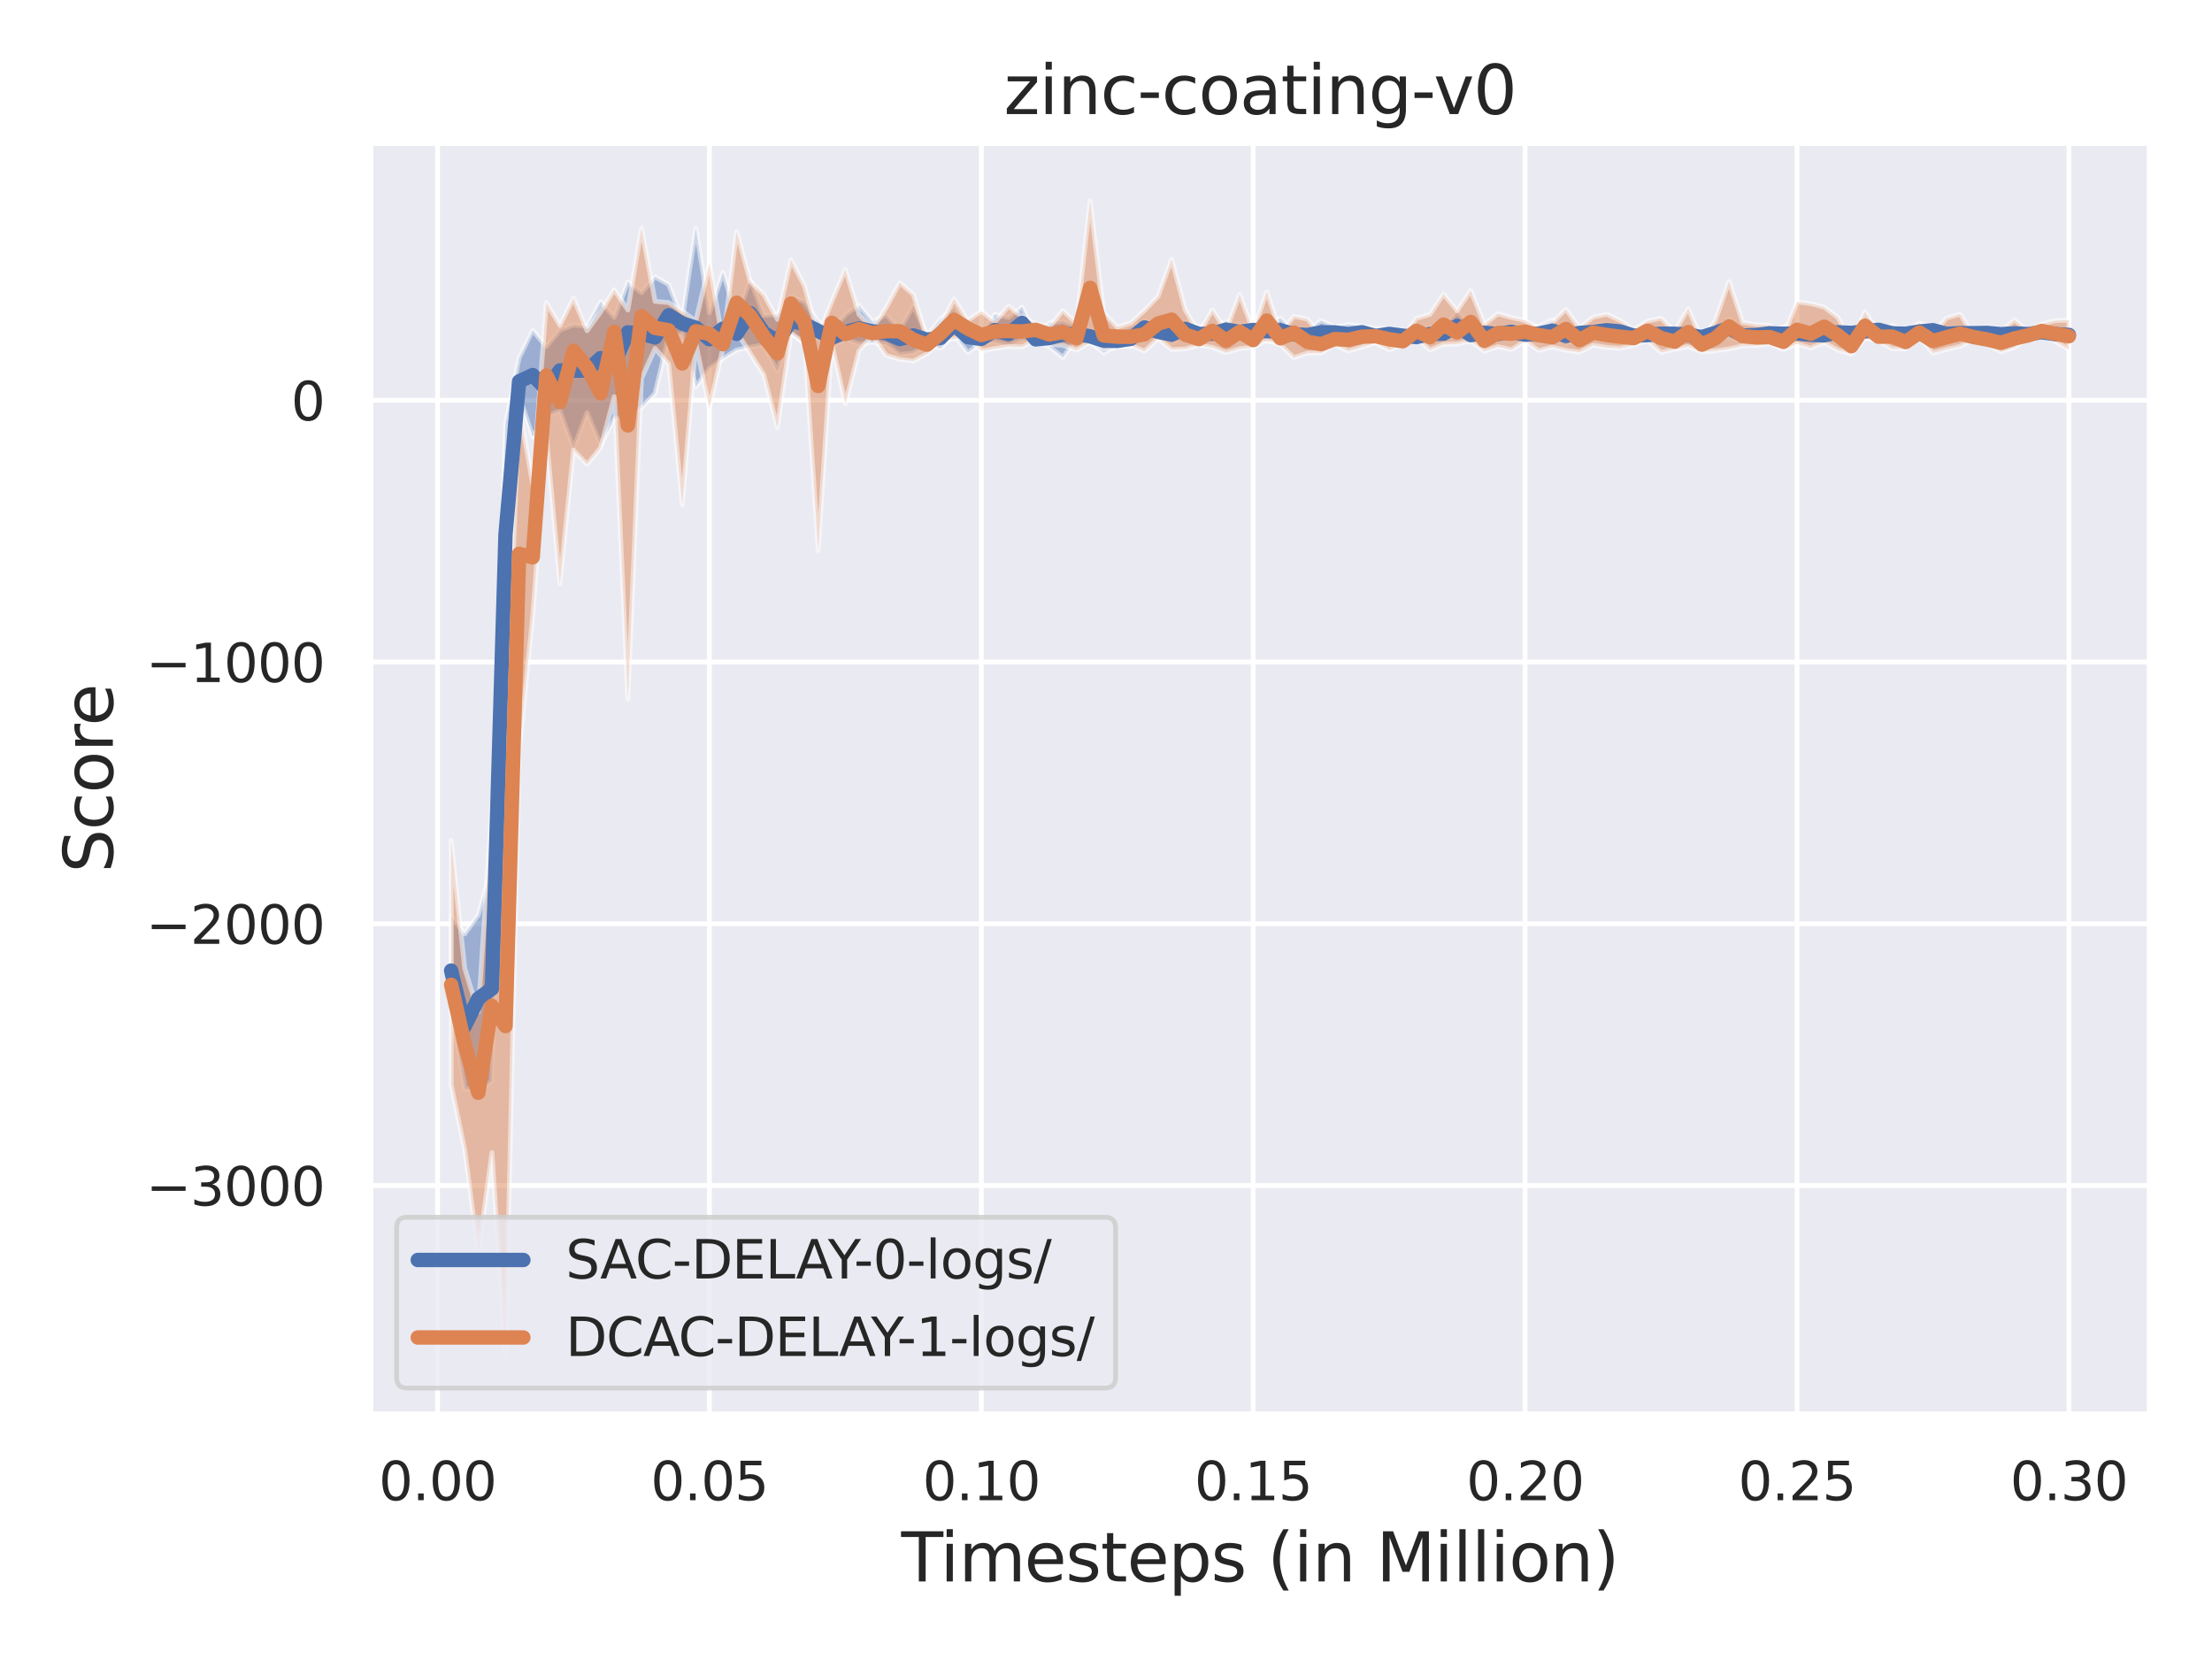 <?xml version="1.0" encoding="utf-8" standalone="no"?>
<!DOCTYPE svg PUBLIC "-//W3C//DTD SVG 1.1//EN"
  "http://www.w3.org/Graphics/SVG/1.1/DTD/svg11.dtd">
<svg xmlns:xlink="http://www.w3.org/1999/xlink" width="460.8pt" height="345.6pt" viewBox="0 0 460.8 345.6" xmlns="http://www.w3.org/2000/svg" version="1.1">
 <defs>
  <style type="text/css">*{stroke-linejoin: round; stroke-linecap: butt}</style>
 </defs>
 <g id="figure_1">
  <g id="patch_1">
   <path d="M 0 345.6 
L 460.8 345.6 
L 460.8 0 
L 0 0 
z
" style="fill: #ffffff"/>
  </g>
  <g id="axes_1">
   <g id="patch_2">
    <path d="M 77.13 294.66 
L 447.84 294.66 
L 447.84 29.76 
L 77.13 29.76 
z
" style="fill: #eaeaf2"/>
   </g>
   <g id="matplotlib.axis_1">
    <g id="xtick_1">
     <g id="line2d_1">
      <path d="M 91.148 294.66 
L 91.148 29.76 
" clip-path="url(#p7c8799be52)" style="fill: none; stroke: #ffffff; stroke-linecap: round"/>
     </g>
     <g id="text_1">
      <!-- 0.00 -->
      <g style="fill: #262626" transform="translate(78.902 312.518)scale(0.11 -0.11)">
       <defs>
        <path id="DejaVuSans-30" d="M 2034 4250 
Q 1547 4250 1301 3770 
Q 1056 3291 1056 2328 
Q 1056 1369 1301 889 
Q 1547 409 2034 409 
Q 2525 409 2770 889 
Q 3016 1369 3016 2328 
Q 3016 3291 2770 3770 
Q 2525 4250 2034 4250 
z
M 2034 4750 
Q 2819 4750 3233 4129 
Q 3647 3509 3647 2328 
Q 3647 1150 3233 529 
Q 2819 -91 2034 -91 
Q 1250 -91 836 529 
Q 422 1150 422 2328 
Q 422 3509 836 4129 
Q 1250 4750 2034 4750 
z
" transform="scale(0.016)"/>
        <path id="DejaVuSans-2e" d="M 684 794 
L 1344 794 
L 1344 0 
L 684 0 
L 684 794 
z
" transform="scale(0.016)"/>
       </defs>
       <use xlink:href="#DejaVuSans-30"/>
       <use xlink:href="#DejaVuSans-2e" x="63.623"/>
       <use xlink:href="#DejaVuSans-30" x="95.41"/>
       <use xlink:href="#DejaVuSans-30" x="159.033"/>
      </g>
     </g>
    </g>
    <g id="xtick_2">
     <g id="line2d_2">
      <path d="M 147.789 294.66 
L 147.789 29.76 
" clip-path="url(#p7c8799be52)" style="fill: none; stroke: #ffffff; stroke-linecap: round"/>
     </g>
     <g id="text_2">
      <!-- 0.05 -->
      <g style="fill: #262626" transform="translate(135.543 312.518)scale(0.11 -0.11)">
       <defs>
        <path id="DejaVuSans-35" d="M 691 4666 
L 3169 4666 
L 3169 4134 
L 1269 4134 
L 1269 2991 
Q 1406 3038 1543 3061 
Q 1681 3084 1819 3084 
Q 2600 3084 3056 2656 
Q 3513 2228 3513 1497 
Q 3513 744 3044 326 
Q 2575 -91 1722 -91 
Q 1428 -91 1123 -41 
Q 819 9 494 109 
L 494 744 
Q 775 591 1075 516 
Q 1375 441 1709 441 
Q 2250 441 2565 725 
Q 2881 1009 2881 1497 
Q 2881 1984 2565 2268 
Q 2250 2553 1709 2553 
Q 1456 2553 1204 2497 
Q 953 2441 691 2322 
L 691 4666 
z
" transform="scale(0.016)"/>
       </defs>
       <use xlink:href="#DejaVuSans-30"/>
       <use xlink:href="#DejaVuSans-2e" x="63.623"/>
       <use xlink:href="#DejaVuSans-30" x="95.41"/>
       <use xlink:href="#DejaVuSans-35" x="159.033"/>
      </g>
     </g>
    </g>
    <g id="xtick_3">
     <g id="line2d_3">
      <path d="M 204.429 294.66 
L 204.429 29.76 
" clip-path="url(#p7c8799be52)" style="fill: none; stroke: #ffffff; stroke-linecap: round"/>
     </g>
     <g id="text_3">
      <!-- 0.10 -->
      <g style="fill: #262626" transform="translate(192.183 312.518)scale(0.11 -0.11)">
       <defs>
        <path id="DejaVuSans-31" d="M 794 531 
L 1825 531 
L 1825 4091 
L 703 3866 
L 703 4441 
L 1819 4666 
L 2450 4666 
L 2450 531 
L 3481 531 
L 3481 0 
L 794 0 
L 794 531 
z
" transform="scale(0.016)"/>
       </defs>
       <use xlink:href="#DejaVuSans-30"/>
       <use xlink:href="#DejaVuSans-2e" x="63.623"/>
       <use xlink:href="#DejaVuSans-31" x="95.41"/>
       <use xlink:href="#DejaVuSans-30" x="159.033"/>
      </g>
     </g>
    </g>
    <g id="xtick_4">
     <g id="line2d_4">
      <path d="M 261.069 294.66 
L 261.069 29.76 
" clip-path="url(#p7c8799be52)" style="fill: none; stroke: #ffffff; stroke-linecap: round"/>
     </g>
     <g id="text_4">
      <!-- 0.15 -->
      <g style="fill: #262626" transform="translate(248.823 312.518)scale(0.11 -0.11)">
       <use xlink:href="#DejaVuSans-30"/>
       <use xlink:href="#DejaVuSans-2e" x="63.623"/>
       <use xlink:href="#DejaVuSans-31" x="95.41"/>
       <use xlink:href="#DejaVuSans-35" x="159.033"/>
      </g>
     </g>
    </g>
    <g id="xtick_5">
     <g id="line2d_5">
      <path d="M 317.709 294.66 
L 317.709 29.76 
" clip-path="url(#p7c8799be52)" style="fill: none; stroke: #ffffff; stroke-linecap: round"/>
     </g>
     <g id="text_5">
      <!-- 0.20 -->
      <g style="fill: #262626" transform="translate(305.463 312.518)scale(0.11 -0.11)">
       <defs>
        <path id="DejaVuSans-32" d="M 1228 531 
L 3431 531 
L 3431 0 
L 469 0 
L 469 531 
Q 828 903 1448 1529 
Q 2069 2156 2228 2338 
Q 2531 2678 2651 2914 
Q 2772 3150 2772 3378 
Q 2772 3750 2511 3984 
Q 2250 4219 1831 4219 
Q 1534 4219 1204 4116 
Q 875 4013 500 3803 
L 500 4441 
Q 881 4594 1212 4672 
Q 1544 4750 1819 4750 
Q 2544 4750 2975 4387 
Q 3406 4025 3406 3419 
Q 3406 3131 3298 2873 
Q 3191 2616 2906 2266 
Q 2828 2175 2409 1742 
Q 1991 1309 1228 531 
z
" transform="scale(0.016)"/>
       </defs>
       <use xlink:href="#DejaVuSans-30"/>
       <use xlink:href="#DejaVuSans-2e" x="63.623"/>
       <use xlink:href="#DejaVuSans-32" x="95.41"/>
       <use xlink:href="#DejaVuSans-30" x="159.033"/>
      </g>
     </g>
    </g>
    <g id="xtick_6">
     <g id="line2d_6">
      <path d="M 374.349 294.66 
L 374.349 29.76 
" clip-path="url(#p7c8799be52)" style="fill: none; stroke: #ffffff; stroke-linecap: round"/>
     </g>
     <g id="text_6">
      <!-- 0.25 -->
      <g style="fill: #262626" transform="translate(362.103 312.518)scale(0.11 -0.11)">
       <use xlink:href="#DejaVuSans-30"/>
       <use xlink:href="#DejaVuSans-2e" x="63.623"/>
       <use xlink:href="#DejaVuSans-32" x="95.41"/>
       <use xlink:href="#DejaVuSans-35" x="159.033"/>
      </g>
     </g>
    </g>
    <g id="xtick_7">
     <g id="line2d_7">
      <path d="M 430.99 294.66 
L 430.99 29.76 
" clip-path="url(#p7c8799be52)" style="fill: none; stroke: #ffffff; stroke-linecap: round"/>
     </g>
     <g id="text_7">
      <!-- 0.30 -->
      <g style="fill: #262626" transform="translate(418.743 312.518)scale(0.11 -0.11)">
       <defs>
        <path id="DejaVuSans-33" d="M 2597 2516 
Q 3050 2419 3304 2112 
Q 3559 1806 3559 1356 
Q 3559 666 3084 287 
Q 2609 -91 1734 -91 
Q 1441 -91 1130 -33 
Q 819 25 488 141 
L 488 750 
Q 750 597 1062 519 
Q 1375 441 1716 441 
Q 2309 441 2620 675 
Q 2931 909 2931 1356 
Q 2931 1769 2642 2001 
Q 2353 2234 1838 2234 
L 1294 2234 
L 1294 2753 
L 1863 2753 
Q 2328 2753 2575 2939 
Q 2822 3125 2822 3475 
Q 2822 3834 2567 4026 
Q 2313 4219 1838 4219 
Q 1578 4219 1281 4162 
Q 984 4106 628 3988 
L 628 4550 
Q 988 4650 1302 4700 
Q 1616 4750 1894 4750 
Q 2613 4750 3031 4423 
Q 3450 4097 3450 3541 
Q 3450 3153 3228 2886 
Q 3006 2619 2597 2516 
z
" transform="scale(0.016)"/>
       </defs>
       <use xlink:href="#DejaVuSans-30"/>
       <use xlink:href="#DejaVuSans-2e" x="63.623"/>
       <use xlink:href="#DejaVuSans-33" x="95.41"/>
       <use xlink:href="#DejaVuSans-30" x="159.033"/>
      </g>
     </g>
    </g>
    <g id="text_8">
     <!-- Timesteps (in Million) -->
     <g style="fill: #262626" transform="translate(187.739 329.444)scale(0.14 -0.14)">
      <defs>
       <path id="DejaVuSans-54" d="M -19 4666 
L 3928 4666 
L 3928 4134 
L 2272 4134 
L 2272 0 
L 1638 0 
L 1638 4134 
L -19 4134 
L -19 4666 
z
" transform="scale(0.016)"/>
       <path id="DejaVuSans-69" d="M 603 3500 
L 1178 3500 
L 1178 0 
L 603 0 
L 603 3500 
z
M 603 4863 
L 1178 4863 
L 1178 4134 
L 603 4134 
L 603 4863 
z
" transform="scale(0.016)"/>
       <path id="DejaVuSans-6d" d="M 3328 2828 
Q 3544 3216 3844 3400 
Q 4144 3584 4550 3584 
Q 5097 3584 5394 3201 
Q 5691 2819 5691 2113 
L 5691 0 
L 5113 0 
L 5113 2094 
Q 5113 2597 4934 2840 
Q 4756 3084 4391 3084 
Q 3944 3084 3684 2787 
Q 3425 2491 3425 1978 
L 3425 0 
L 2847 0 
L 2847 2094 
Q 2847 2600 2669 2842 
Q 2491 3084 2119 3084 
Q 1678 3084 1418 2786 
Q 1159 2488 1159 1978 
L 1159 0 
L 581 0 
L 581 3500 
L 1159 3500 
L 1159 2956 
Q 1356 3278 1631 3431 
Q 1906 3584 2284 3584 
Q 2666 3584 2933 3390 
Q 3200 3197 3328 2828 
z
" transform="scale(0.016)"/>
       <path id="DejaVuSans-65" d="M 3597 1894 
L 3597 1613 
L 953 1613 
Q 991 1019 1311 708 
Q 1631 397 2203 397 
Q 2534 397 2845 478 
Q 3156 559 3463 722 
L 3463 178 
Q 3153 47 2828 -22 
Q 2503 -91 2169 -91 
Q 1331 -91 842 396 
Q 353 884 353 1716 
Q 353 2575 817 3079 
Q 1281 3584 2069 3584 
Q 2775 3584 3186 3129 
Q 3597 2675 3597 1894 
z
M 3022 2063 
Q 3016 2534 2758 2815 
Q 2500 3097 2075 3097 
Q 1594 3097 1305 2825 
Q 1016 2553 972 2059 
L 3022 2063 
z
" transform="scale(0.016)"/>
       <path id="DejaVuSans-73" d="M 2834 3397 
L 2834 2853 
Q 2591 2978 2328 3040 
Q 2066 3103 1784 3103 
Q 1356 3103 1142 2972 
Q 928 2841 928 2578 
Q 928 2378 1081 2264 
Q 1234 2150 1697 2047 
L 1894 2003 
Q 2506 1872 2764 1633 
Q 3022 1394 3022 966 
Q 3022 478 2636 193 
Q 2250 -91 1575 -91 
Q 1294 -91 989 -36 
Q 684 19 347 128 
L 347 722 
Q 666 556 975 473 
Q 1284 391 1588 391 
Q 1994 391 2212 530 
Q 2431 669 2431 922 
Q 2431 1156 2273 1281 
Q 2116 1406 1581 1522 
L 1381 1569 
Q 847 1681 609 1914 
Q 372 2147 372 2553 
Q 372 3047 722 3315 
Q 1072 3584 1716 3584 
Q 2034 3584 2315 3537 
Q 2597 3491 2834 3397 
z
" transform="scale(0.016)"/>
       <path id="DejaVuSans-74" d="M 1172 4494 
L 1172 3500 
L 2356 3500 
L 2356 3053 
L 1172 3053 
L 1172 1153 
Q 1172 725 1289 603 
Q 1406 481 1766 481 
L 2356 481 
L 2356 0 
L 1766 0 
Q 1100 0 847 248 
Q 594 497 594 1153 
L 594 3053 
L 172 3053 
L 172 3500 
L 594 3500 
L 594 4494 
L 1172 4494 
z
" transform="scale(0.016)"/>
       <path id="DejaVuSans-70" d="M 1159 525 
L 1159 -1331 
L 581 -1331 
L 581 3500 
L 1159 3500 
L 1159 2969 
Q 1341 3281 1617 3432 
Q 1894 3584 2278 3584 
Q 2916 3584 3314 3078 
Q 3713 2572 3713 1747 
Q 3713 922 3314 415 
Q 2916 -91 2278 -91 
Q 1894 -91 1617 61 
Q 1341 213 1159 525 
z
M 3116 1747 
Q 3116 2381 2855 2742 
Q 2594 3103 2138 3103 
Q 1681 3103 1420 2742 
Q 1159 2381 1159 1747 
Q 1159 1113 1420 752 
Q 1681 391 2138 391 
Q 2594 391 2855 752 
Q 3116 1113 3116 1747 
z
" transform="scale(0.016)"/>
       <path id="DejaVuSans-20" transform="scale(0.016)"/>
       <path id="DejaVuSans-28" d="M 1984 4856 
Q 1566 4138 1362 3434 
Q 1159 2731 1159 2009 
Q 1159 1288 1364 580 
Q 1569 -128 1984 -844 
L 1484 -844 
Q 1016 -109 783 600 
Q 550 1309 550 2009 
Q 550 2706 781 3412 
Q 1013 4119 1484 4856 
L 1984 4856 
z
" transform="scale(0.016)"/>
       <path id="DejaVuSans-6e" d="M 3513 2113 
L 3513 0 
L 2938 0 
L 2938 2094 
Q 2938 2591 2744 2837 
Q 2550 3084 2163 3084 
Q 1697 3084 1428 2787 
Q 1159 2491 1159 1978 
L 1159 0 
L 581 0 
L 581 3500 
L 1159 3500 
L 1159 2956 
Q 1366 3272 1645 3428 
Q 1925 3584 2291 3584 
Q 2894 3584 3203 3211 
Q 3513 2838 3513 2113 
z
" transform="scale(0.016)"/>
       <path id="DejaVuSans-4d" d="M 628 4666 
L 1569 4666 
L 2759 1491 
L 3956 4666 
L 4897 4666 
L 4897 0 
L 4281 0 
L 4281 4097 
L 3078 897 
L 2444 897 
L 1241 4097 
L 1241 0 
L 628 0 
L 628 4666 
z
" transform="scale(0.016)"/>
       <path id="DejaVuSans-6c" d="M 603 4863 
L 1178 4863 
L 1178 0 
L 603 0 
L 603 4863 
z
" transform="scale(0.016)"/>
       <path id="DejaVuSans-6f" d="M 1959 3097 
Q 1497 3097 1228 2736 
Q 959 2375 959 1747 
Q 959 1119 1226 758 
Q 1494 397 1959 397 
Q 2419 397 2687 759 
Q 2956 1122 2956 1747 
Q 2956 2369 2687 2733 
Q 2419 3097 1959 3097 
z
M 1959 3584 
Q 2709 3584 3137 3096 
Q 3566 2609 3566 1747 
Q 3566 888 3137 398 
Q 2709 -91 1959 -91 
Q 1206 -91 779 398 
Q 353 888 353 1747 
Q 353 2609 779 3096 
Q 1206 3584 1959 3584 
z
" transform="scale(0.016)"/>
       <path id="DejaVuSans-29" d="M 513 4856 
L 1013 4856 
Q 1481 4119 1714 3412 
Q 1947 2706 1947 2009 
Q 1947 1309 1714 600 
Q 1481 -109 1013 -844 
L 513 -844 
Q 928 -128 1133 580 
Q 1338 1288 1338 2009 
Q 1338 2731 1133 3434 
Q 928 4138 513 4856 
z
" transform="scale(0.016)"/>
      </defs>
      <use xlink:href="#DejaVuSans-54"/>
      <use xlink:href="#DejaVuSans-69" x="57.959"/>
      <use xlink:href="#DejaVuSans-6d" x="85.742"/>
      <use xlink:href="#DejaVuSans-65" x="183.154"/>
      <use xlink:href="#DejaVuSans-73" x="244.678"/>
      <use xlink:href="#DejaVuSans-74" x="296.777"/>
      <use xlink:href="#DejaVuSans-65" x="335.986"/>
      <use xlink:href="#DejaVuSans-70" x="397.51"/>
      <use xlink:href="#DejaVuSans-73" x="460.986"/>
      <use xlink:href="#DejaVuSans-20" x="513.086"/>
      <use xlink:href="#DejaVuSans-28" x="544.873"/>
      <use xlink:href="#DejaVuSans-69" x="583.887"/>
      <use xlink:href="#DejaVuSans-6e" x="611.67"/>
      <use xlink:href="#DejaVuSans-20" x="675.049"/>
      <use xlink:href="#DejaVuSans-4d" x="706.836"/>
      <use xlink:href="#DejaVuSans-69" x="793.115"/>
      <use xlink:href="#DejaVuSans-6c" x="820.898"/>
      <use xlink:href="#DejaVuSans-6c" x="848.682"/>
      <use xlink:href="#DejaVuSans-69" x="876.465"/>
      <use xlink:href="#DejaVuSans-6f" x="904.248"/>
      <use xlink:href="#DejaVuSans-6e" x="965.43"/>
      <use xlink:href="#DejaVuSans-29" x="1028.809"/>
     </g>
    </g>
   </g>
   <g id="matplotlib.axis_2">
    <g id="ytick_1">
     <g id="line2d_8">
      <path d="M 77.13 246.963 
L 447.84 246.963 
" clip-path="url(#p7c8799be52)" style="fill: none; stroke: #ffffff; stroke-linecap: round"/>
     </g>
     <g id="text_9">
      <!-- −3000 -->
      <g style="fill: #262626" transform="translate(30.417 251.142)scale(0.11 -0.11)">
       <defs>
        <path id="DejaVuSans-2212" d="M 678 2272 
L 4684 2272 
L 4684 1741 
L 678 1741 
L 678 2272 
z
" transform="scale(0.016)"/>
       </defs>
       <use xlink:href="#DejaVuSans-2212"/>
       <use xlink:href="#DejaVuSans-33" x="83.789"/>
       <use xlink:href="#DejaVuSans-30" x="147.412"/>
       <use xlink:href="#DejaVuSans-30" x="211.035"/>
       <use xlink:href="#DejaVuSans-30" x="274.658"/>
      </g>
     </g>
    </g>
    <g id="ytick_2">
     <g id="line2d_9">
      <path d="M 77.13 192.436 
L 447.84 192.436 
" clip-path="url(#p7c8799be52)" style="fill: none; stroke: #ffffff; stroke-linecap: round"/>
     </g>
     <g id="text_10">
      <!-- −2000 -->
      <g style="fill: #262626" transform="translate(30.417 196.616)scale(0.11 -0.11)">
       <use xlink:href="#DejaVuSans-2212"/>
       <use xlink:href="#DejaVuSans-32" x="83.789"/>
       <use xlink:href="#DejaVuSans-30" x="147.412"/>
       <use xlink:href="#DejaVuSans-30" x="211.035"/>
       <use xlink:href="#DejaVuSans-30" x="274.658"/>
      </g>
     </g>
    </g>
    <g id="ytick_3">
     <g id="line2d_10">
      <path d="M 77.13 137.91 
L 447.84 137.91 
" clip-path="url(#p7c8799be52)" style="fill: none; stroke: #ffffff; stroke-linecap: round"/>
     </g>
     <g id="text_11">
      <!-- −1000 -->
      <g style="fill: #262626" transform="translate(30.417 142.089)scale(0.11 -0.11)">
       <use xlink:href="#DejaVuSans-2212"/>
       <use xlink:href="#DejaVuSans-31" x="83.789"/>
       <use xlink:href="#DejaVuSans-30" x="147.412"/>
       <use xlink:href="#DejaVuSans-30" x="211.035"/>
       <use xlink:href="#DejaVuSans-30" x="274.658"/>
      </g>
     </g>
    </g>
    <g id="ytick_4">
     <g id="line2d_11">
      <path d="M 77.13 83.383 
L 447.84 83.383 
" clip-path="url(#p7c8799be52)" style="fill: none; stroke: #ffffff; stroke-linecap: round"/>
     </g>
     <g id="text_12">
      <!-- 0 -->
      <g style="fill: #262626" transform="translate(60.631 87.562)scale(0.11 -0.11)">
       <use xlink:href="#DejaVuSans-30"/>
      </g>
     </g>
    </g>
    <g id="text_13">
     <!-- Score -->
     <g style="fill: #262626" transform="translate(23.506 181.813)rotate(-90)scale(0.14 -0.14)">
      <defs>
       <path id="DejaVuSans-53" d="M 3425 4513 
L 3425 3897 
Q 3066 4069 2747 4153 
Q 2428 4238 2131 4238 
Q 1616 4238 1336 4038 
Q 1056 3838 1056 3469 
Q 1056 3159 1242 3001 
Q 1428 2844 1947 2747 
L 2328 2669 
Q 3034 2534 3370 2195 
Q 3706 1856 3706 1288 
Q 3706 609 3251 259 
Q 2797 -91 1919 -91 
Q 1588 -91 1214 -16 
Q 841 59 441 206 
L 441 856 
Q 825 641 1194 531 
Q 1563 422 1919 422 
Q 2459 422 2753 634 
Q 3047 847 3047 1241 
Q 3047 1584 2836 1778 
Q 2625 1972 2144 2069 
L 1759 2144 
Q 1053 2284 737 2584 
Q 422 2884 422 3419 
Q 422 4038 858 4394 
Q 1294 4750 2059 4750 
Q 2388 4750 2728 4690 
Q 3069 4631 3425 4513 
z
" transform="scale(0.016)"/>
       <path id="DejaVuSans-63" d="M 3122 3366 
L 3122 2828 
Q 2878 2963 2633 3030 
Q 2388 3097 2138 3097 
Q 1578 3097 1268 2742 
Q 959 2388 959 1747 
Q 959 1106 1268 751 
Q 1578 397 2138 397 
Q 2388 397 2633 464 
Q 2878 531 3122 666 
L 3122 134 
Q 2881 22 2623 -34 
Q 2366 -91 2075 -91 
Q 1284 -91 818 406 
Q 353 903 353 1747 
Q 353 2603 823 3093 
Q 1294 3584 2113 3584 
Q 2378 3584 2631 3529 
Q 2884 3475 3122 3366 
z
" transform="scale(0.016)"/>
       <path id="DejaVuSans-72" d="M 2631 2963 
Q 2534 3019 2420 3045 
Q 2306 3072 2169 3072 
Q 1681 3072 1420 2755 
Q 1159 2438 1159 1844 
L 1159 0 
L 581 0 
L 581 3500 
L 1159 3500 
L 1159 2956 
Q 1341 3275 1631 3429 
Q 1922 3584 2338 3584 
Q 2397 3584 2469 3576 
Q 2541 3569 2628 3553 
L 2631 2963 
z
" transform="scale(0.016)"/>
      </defs>
      <use xlink:href="#DejaVuSans-53"/>
      <use xlink:href="#DejaVuSans-63" x="63.477"/>
      <use xlink:href="#DejaVuSans-6f" x="118.457"/>
      <use xlink:href="#DejaVuSans-72" x="179.639"/>
      <use xlink:href="#DejaVuSans-65" x="218.502"/>
     </g>
    </g>
   </g>
   <g id="PolyCollection_1">
    <defs>
     <path id="m589a37ae46" d="M 93.98 -135.306 
L 93.98 -154.803 
L 96.812 -151.051 
L 99.644 -155.026 
L 102.476 -165.149 
L 105.308 -257.38 
L 108.141 -271.058 
L 110.973 -276.794 
L 113.805 -273.396 
L 116.637 -276.815 
L 119.469 -277.928 
L 122.301 -277.617 
L 125.133 -282.769 
L 127.965 -279.467 
L 130.797 -286.865 
L 133.629 -284.632 
L 136.461 -287.955 
L 139.293 -286.324 
L 142.125 -279.161 
L 144.957 -298.083 
L 147.789 -280.425 
L 150.621 -288.863 
L 153.453 -279.486 
L 156.285 -287.293 
L 159.117 -279.894 
L 161.949 -280.167 
L 164.781 -283.764 
L 167.613 -282.818 
L 170.445 -278.6 
L 173.277 -276.67 
L 176.109 -280.034 
L 178.941 -282.015 
L 181.773 -278.583 
L 184.605 -280.015 
L 187.437 -276.958 
L 190.269 -281.905 
L 193.101 -275.685 
L 195.933 -279.153 
L 198.765 -281.36 
L 201.597 -277.278 
L 204.429 -275.908 
L 207.261 -280.117 
L 210.093 -279.438 
L 212.925 -281.644 
L 215.757 -275.628 
L 218.589 -278.384 
L 221.421 -278.643 
L 224.253 -277.645 
L 227.085 -276.764 
L 229.917 -276.401 
L 232.749 -276.194 
L 235.581 -277.403 
L 238.413 -278.639 
L 241.245 -277.839 
L 244.077 -278.528 
L 246.909 -278.527 
L 249.741 -277.559 
L 252.573 -277.507 
L 255.405 -278.64 
L 258.237 -278 
L 261.069 -278.285 
L 263.901 -277.788 
L 266.733 -279.331 
L 269.565 -276.383 
L 272.397 -276.882 
L 275.229 -278.805 
L 278.061 -277.522 
L 280.893 -278.001 
L 283.725 -277.647 
L 286.557 -277.172 
L 289.389 -277.231 
L 292.221 -276.856 
L 295.053 -276.387 
L 297.885 -277.477 
L 300.717 -277.103 
L 303.549 -280.682 
L 306.381 -277.358 
L 309.213 -277.975 
L 312.045 -277.262 
L 314.877 -277.682 
L 317.709 -277.307 
L 320.541 -277.69 
L 323.373 -278.974 
L 326.205 -276.753 
L 329.037 -276.711 
L 331.869 -277.789 
L 334.701 -278.113 
L 337.533 -277.673 
L 340.365 -276.865 
L 343.197 -276.302 
L 346.029 -277.23 
L 348.861 -276.956 
L 351.693 -276.881 
L 354.525 -276.629 
L 357.357 -277.124 
L 360.189 -279.143 
L 363.021 -276.986 
L 365.853 -276.398 
L 368.685 -276.826 
L 371.517 -277.545 
L 374.349 -278.175 
L 377.181 -276.597 
L 380.013 -276.603 
L 382.845 -277.574 
L 385.677 -277.327 
L 388.509 -277.59 
L 391.341 -277.909 
L 394.173 -277.157 
L 397.005 -276.741 
L 399.837 -278.046 
L 402.669 -277.585 
L 405.501 -277.001 
L 408.333 -276.744 
L 411.165 -277.217 
L 413.997 -277.46 
L 416.829 -277.081 
L 419.662 -276.909 
L 422.494 -276.492 
L 425.326 -276.668 
L 428.158 -276.905 
L 430.99 -276.405 
L 430.99 -275.16 
L 430.99 -275.16 
L 428.158 -275.069 
L 425.326 -275.921 
L 422.494 -275.458 
L 419.662 -275.54 
L 416.829 -274.774 
L 413.997 -275.424 
L 411.165 -275.062 
L 408.333 -275.662 
L 405.501 -275.133 
L 402.669 -276.294 
L 399.837 -275.427 
L 397.005 -275.11 
L 394.173 -274.611 
L 391.341 -275.655 
L 388.509 -275.199 
L 385.677 -275.802 
L 382.845 -275.781 
L 380.013 -274.742 
L 377.181 -275.096 
L 374.349 -274.82 
L 371.517 -275.026 
L 368.685 -275.268 
L 365.853 -274.911 
L 363.021 -274.171 
L 360.189 -275.417 
L 357.357 -275.835 
L 354.525 -273.867 
L 351.693 -273.712 
L 348.861 -275.472 
L 346.029 -275.538 
L 343.197 -274.808 
L 340.365 -274.41 
L 337.533 -275.041 
L 334.701 -275.705 
L 331.869 -275.139 
L 329.037 -275.801 
L 326.205 -273.808 
L 323.373 -274.938 
L 320.541 -274.192 
L 317.709 -274.486 
L 314.877 -275.561 
L 312.045 -274.991 
L 309.213 -274.241 
L 306.381 -275.103 
L 303.549 -275.928 
L 300.717 -275.293 
L 297.885 -274.866 
L 295.053 -274.481 
L 292.221 -274.474 
L 289.389 -275.226 
L 286.557 -274.171 
L 283.725 -274.566 
L 280.893 -274.257 
L 278.061 -275.022 
L 275.229 -274.615 
L 272.397 -274.644 
L 269.565 -275.205 
L 266.733 -274.863 
L 263.901 -274.403 
L 261.069 -275.368 
L 258.237 -275.423 
L 255.405 -275.504 
L 252.573 -274.741 
L 249.741 -274.622 
L 246.909 -275.965 
L 244.077 -274.153 
L 241.245 -275.138 
L 238.413 -276.281 
L 235.581 -273.367 
L 232.749 -273.545 
L 229.917 -272.114 
L 227.085 -274.252 
L 224.253 -274.911 
L 221.421 -271.157 
L 218.589 -273.381 
L 215.757 -274.482 
L 212.925 -274.729 
L 210.093 -273.676 
L 207.261 -274.36 
L 204.429 -274.173 
L 201.597 -272.151 
L 198.765 -275.924 
L 195.933 -273.035 
L 193.101 -273.81 
L 190.269 -272.065 
L 187.437 -271.748 
L 184.605 -273.874 
L 181.773 -274.292 
L 178.941 -273.908 
L 176.109 -274.964 
L 173.277 -273.256 
L 170.445 -275.545 
L 167.613 -274.032 
L 164.781 -276.345 
L 161.949 -268.216 
L 159.117 -273.759 
L 156.285 -273.267 
L 153.453 -272.675 
L 150.621 -270.903 
L 147.789 -268.828 
L 144.957 -265.023 
L 142.125 -276.031 
L 139.293 -275.596 
L 136.461 -263.659 
L 133.629 -260.641 
L 130.797 -258.938 
L 127.965 -258.332 
L 125.133 -252.872 
L 122.301 -259.653 
L 119.469 -252.225 
L 116.637 -259.966 
L 113.805 -258.842 
L 110.973 -254.582 
L 108.141 -263.183 
L 105.308 -212.748 
L 102.476 -120.337 
L 99.644 -118.485 
L 96.812 -118.779 
L 93.98 -135.306 
z
" style="stroke: #ffffff; stroke-opacity: 0.5"/>
    </defs>
    <g clip-path="url(#p7c8799be52)">
     <use xlink:href="#m589a37ae46" x="0" y="345.6" style="fill: #4c72b0; fill-opacity: 0.5; stroke: #ffffff; stroke-opacity: 0.5"/>
    </g>
   </g>
   <g id="PolyCollection_2">
    <defs>
     <path id="m27774d5f23" d="M 93.98 -119.634 
L 93.98 -170.566 
L 96.812 -143.867 
L 99.644 -134.764 
L 102.476 -178.135 
L 105.308 -189.27 
L 108.141 -260.94 
L 110.973 -244.79 
L 113.805 -282.565 
L 116.637 -277.818 
L 119.469 -283.482 
L 122.301 -276.719 
L 125.133 -280.646 
L 127.965 -285.252 
L 130.797 -281.018 
L 133.629 -298.128 
L 136.461 -282.817 
L 139.293 -282.569 
L 142.125 -280.789 
L 144.957 -278.714 
L 147.789 -290.813 
L 150.621 -274.203 
L 153.453 -297.388 
L 156.285 -286.997 
L 159.117 -284.255 
L 161.949 -279.074 
L 164.781 -291.458 
L 167.613 -285.982 
L 170.445 -275.773 
L 173.277 -282.761 
L 176.109 -289.479 
L 178.941 -280.089 
L 181.773 -277.185 
L 184.605 -281.509 
L 187.437 -286.721 
L 190.269 -284.226 
L 193.101 -275.273 
L 195.933 -277.962 
L 198.765 -283.342 
L 201.597 -278.85 
L 204.429 -280.763 
L 207.261 -278.554 
L 210.093 -281.831 
L 212.925 -279.617 
L 215.757 -278.187 
L 218.589 -277.458 
L 221.421 -280.898 
L 224.253 -278.245 
L 227.085 -303.799 
L 229.917 -280.481 
L 232.749 -277.433 
L 235.581 -278.346 
L 238.413 -280.928 
L 241.245 -283.847 
L 244.077 -291.581 
L 246.909 -281.029 
L 249.741 -276.293 
L 252.573 -281.026 
L 255.405 -276.808 
L 258.237 -284.273 
L 261.069 -276.71 
L 263.901 -284.833 
L 266.733 -276.301 
L 269.565 -279.723 
L 272.397 -279.113 
L 275.229 -275.714 
L 278.061 -276.741 
L 280.893 -276.367 
L 283.725 -277.231 
L 286.557 -276.583 
L 289.389 -276.45 
L 292.221 -275.307 
L 295.053 -279.284 
L 297.885 -280.09 
L 300.717 -284.324 
L 303.549 -280.854 
L 306.381 -285.077 
L 309.213 -278.057 
L 312.045 -280.235 
L 314.877 -279.444 
L 317.709 -278.866 
L 320.541 -277.184 
L 323.373 -278.412 
L 326.205 -281.162 
L 329.037 -277.325 
L 331.869 -279.503 
L 334.701 -280.13 
L 337.533 -278.817 
L 340.365 -276.842 
L 343.197 -278.717 
L 346.029 -279.318 
L 348.861 -276.523 
L 351.693 -281.291 
L 354.525 -274.803 
L 357.357 -278.883 
L 360.189 -286.976 
L 363.021 -278.493 
L 365.853 -277.989 
L 368.685 -277.839 
L 371.517 -275.549 
L 374.349 -282.729 
L 377.181 -282.341 
L 380.013 -281.623 
L 382.845 -279.482 
L 385.677 -274.524 
L 388.509 -280.667 
L 391.341 -276.285 
L 394.173 -277.836 
L 397.005 -276.536 
L 399.837 -278.307 
L 402.669 -275.944 
L 405.501 -279.344 
L 408.333 -280.166 
L 411.165 -275.708 
L 413.997 -276.659 
L 416.829 -276.576 
L 419.662 -278.999 
L 422.494 -276.6 
L 425.326 -278.133 
L 428.158 -278.813 
L 430.99 -278.901 
L 430.99 -272.797 
L 430.99 -272.797 
L 428.158 -274.442 
L 425.326 -275.841 
L 422.494 -275.173 
L 419.662 -273.228 
L 416.829 -272.29 
L 413.997 -273.86 
L 411.165 -274.945 
L 408.333 -273.447 
L 405.501 -272.801 
L 402.669 -272.064 
L 399.837 -275.296 
L 397.005 -272.918 
L 394.173 -272.937 
L 391.341 -274.586 
L 388.509 -275.069 
L 385.677 -271.868 
L 382.845 -272.661 
L 380.013 -274.22 
L 377.181 -273.106 
L 374.349 -273.961 
L 371.517 -272.77 
L 368.685 -273.97 
L 365.853 -273.61 
L 363.021 -273.556 
L 360.189 -272.903 
L 357.357 -272.525 
L 354.525 -272.326 
L 351.693 -273.386 
L 348.861 -272.813 
L 346.029 -272.18 
L 343.197 -274.701 
L 340.365 -273.676 
L 337.533 -273.03 
L 334.701 -273.223 
L 331.869 -273.668 
L 329.037 -272.208 
L 326.205 -272.646 
L 323.373 -273.303 
L 320.541 -272.595 
L 317.709 -274.521 
L 314.877 -272.757 
L 312.045 -273.389 
L 309.213 -272.436 
L 306.381 -274.55 
L 303.549 -273.942 
L 300.717 -273.859 
L 297.885 -272.67 
L 295.053 -275.31 
L 292.221 -273.833 
L 289.389 -272.671 
L 286.557 -274.202 
L 283.725 -273.293 
L 280.893 -272.453 
L 278.061 -273.815 
L 275.229 -272.053 
L 272.397 -272.049 
L 269.565 -271.104 
L 266.733 -273.762 
L 263.901 -274.701 
L 261.069 -273.255 
L 258.237 -272.978 
L 255.405 -272.129 
L 252.573 -273.227 
L 249.741 -273.685 
L 246.909 -272.922 
L 244.077 -272.772 
L 241.245 -275.051 
L 238.413 -272.443 
L 235.581 -273.639 
L 232.749 -273.193 
L 229.917 -272.964 
L 227.085 -274.249 
L 224.253 -272.639 
L 221.421 -273.67 
L 218.589 -273.842 
L 215.757 -274.706 
L 212.925 -273.347 
L 210.093 -273.393 
L 207.261 -273.017 
L 204.429 -272.506 
L 201.597 -275.341 
L 198.765 -274.998 
L 195.933 -274.495 
L 193.101 -271.859 
L 190.269 -270.401 
L 187.437 -270.736 
L 184.605 -271.564 
L 181.773 -275.675 
L 178.941 -272.511 
L 176.109 -261.506 
L 173.277 -274.032 
L 170.445 -230.909 
L 167.613 -273.974 
L 164.781 -276.131 
L 161.949 -256.518 
L 159.117 -267.513 
L 156.285 -271.989 
L 153.453 -276.473 
L 150.621 -273.164 
L 147.789 -260.497 
L 144.957 -274.045 
L 142.125 -240.438 
L 139.293 -269.738 
L 136.461 -272.999 
L 133.629 -266.726 
L 130.797 -199.943 
L 127.965 -262.98 
L 125.133 -252.342 
L 122.301 -248.864 
L 119.469 -251.813 
L 116.637 -223.968 
L 113.805 -254.855 
L 110.973 -217.23 
L 108.141 -189.005 
L 105.308 -62.981 
L 102.476 -105.498 
L 99.644 -84.421 
L 96.812 -106.04 
L 93.98 -119.634 
z
" style="stroke: #ffffff; stroke-opacity: 0.5"/>
    </defs>
    <g clip-path="url(#p7c8799be52)">
     <use xlink:href="#m27774d5f23" x="0" y="345.6" style="fill: #dd8452; fill-opacity: 0.5; stroke: #ffffff; stroke-opacity: 0.5"/>
    </g>
   </g>
   <g id="line2d_12">
    <path d="M 93.98 202.199 
L 96.812 213.798 
L 99.644 208.022 
L 102.476 205.959 
L 105.308 111.303 
L 108.141 79.458 
L 110.973 78.133 
L 113.805 81.062 
L 116.637 77.18 
L 119.469 77.209 
L 122.301 77.2 
L 125.133 74.603 
L 127.965 75.637 
L 130.797 69.24 
L 133.629 69.501 
L 136.461 70.296 
L 139.293 65.685 
L 142.125 67.381 
L 144.957 68.272 
L 147.789 70.664 
L 150.621 68.47 
L 153.453 69.547 
L 156.285 65.26 
L 159.117 69.35 
L 161.949 71.126 
L 164.781 66.85 
L 167.613 67.53 
L 170.445 68.953 
L 173.277 70.35 
L 176.109 69.19 
L 178.941 68.412 
L 181.773 69.039 
L 184.605 69.387 
L 187.437 70.622 
L 190.269 69.889 
L 193.101 70.772 
L 195.933 70.397 
L 198.765 67.49 
L 201.597 70.228 
L 204.429 70.589 
L 207.261 68.763 
L 210.093 69.577 
L 212.925 67.278 
L 215.757 70.693 
L 218.589 70.408 
L 221.421 69.7 
L 224.253 69.554 
L 227.085 70.064 
L 229.917 70.96 
L 232.749 71.018 
L 235.581 70.577 
L 238.413 68.221 
L 241.245 69.128 
L 244.077 69.705 
L 246.909 68.514 
L 249.741 69.582 
L 252.573 69.535 
L 255.405 68.68 
L 258.237 69.167 
L 261.069 68.734 
L 263.901 68.981 
L 266.733 68.788 
L 269.565 69.656 
L 272.397 69.789 
L 275.229 69.234 
L 278.061 69.249 
L 280.893 69.594 
L 283.725 69.213 
L 286.557 70.011 
L 289.389 69.549 
L 292.221 69.927 
L 295.053 70.211 
L 297.885 69.585 
L 300.717 69.516 
L 303.549 67.878 
L 306.381 69.811 
L 309.213 69.332 
L 312.045 69.581 
L 314.877 69.115 
L 317.709 69.729 
L 320.541 69.499 
L 323.373 68.901 
L 326.205 69.965 
L 329.037 69.361 
L 331.869 69.16 
L 334.701 68.795 
L 337.533 69.055 
L 340.365 69.933 
L 343.197 69.811 
L 346.029 69.508 
L 348.861 69.529 
L 351.693 69.739 
L 354.525 70.214 
L 357.357 69.348 
L 360.189 68.316 
L 363.021 69.891 
L 365.853 69.792 
L 368.685 69.429 
L 371.517 69.532 
L 374.349 69.478 
L 377.181 69.749 
L 380.013 69.856 
L 382.845 69.215 
L 385.677 69.351 
L 388.509 69.029 
L 391.341 68.706 
L 394.173 69.449 
L 397.005 69.534 
L 399.837 69.063 
L 402.669 68.794 
L 405.501 69.558 
L 408.333 69.392 
L 411.165 69.405 
L 413.997 69.351 
L 416.829 69.615 
L 419.662 69.434 
L 422.494 69.602 
L 425.326 69.192 
L 428.158 69.612 
L 430.99 69.769 
" clip-path="url(#p7c8799be52)" style="fill: none; stroke: #4c72b0; stroke-width: 3; stroke-linecap: round"/>
   </g>
   <g id="line2d_13">
    <path d="M 93.98 205.141 
L 96.812 217.541 
L 99.644 227.639 
L 102.476 209.55 
L 105.308 213.756 
L 108.141 115.379 
L 110.973 116.094 
L 113.805 78.226 
L 116.637 83.758 
L 119.469 73.057 
L 122.301 76.576 
L 125.133 81.947 
L 127.965 69.112 
L 130.797 88.622 
L 133.629 65.866 
L 136.461 68.312 
L 139.293 68.802 
L 142.125 75.716 
L 144.957 68.999 
L 147.789 69.553 
L 150.621 71.703 
L 153.453 63.073 
L 156.285 65.764 
L 159.117 70.08 
L 161.949 73.628 
L 164.781 63.233 
L 167.613 67.151 
L 170.445 80.407 
L 173.277 67.254 
L 176.109 69.594 
L 178.941 68.556 
L 181.773 69.417 
L 184.605 68.977 
L 187.437 69.009 
L 190.269 70.772 
L 193.101 71.812 
L 195.933 69.452 
L 198.765 66.646 
L 201.597 68.427 
L 204.429 69.793 
L 207.261 69.006 
L 210.093 68.959 
L 212.925 69.053 
L 215.757 68.705 
L 218.589 69.67 
L 221.421 69.155 
L 224.253 70.452 
L 227.085 59.973 
L 229.917 69.887 
L 232.749 70.129 
L 235.581 70.174 
L 238.413 69.648 
L 241.245 67.41 
L 244.077 66.593 
L 246.909 69.711 
L 249.741 70.639 
L 252.573 68.927 
L 255.405 71.008 
L 258.237 69.127 
L 261.069 70.837 
L 263.901 66.782 
L 266.733 70.469 
L 269.565 69.296 
L 272.397 71.234 
L 275.229 71.694 
L 278.061 70.63 
L 280.893 70.791 
L 283.725 70.144 
L 286.557 70.032 
L 289.389 70.671 
L 292.221 71.087 
L 295.053 68.911 
L 297.885 70.245 
L 300.717 67.627 
L 303.549 69.243 
L 306.381 67.089 
L 309.213 70.981 
L 312.045 69.37 
L 314.877 69.51 
L 317.709 69.082 
L 320.541 69.81 
L 323.373 70.257 
L 326.205 68.524 
L 329.037 70.866 
L 331.869 69.285 
L 334.701 69.792 
L 337.533 70.155 
L 340.365 70.427 
L 343.197 68.898 
L 346.029 70.43 
L 348.861 71.162 
L 351.693 69.182 
L 354.525 71.794 
L 357.357 70.473 
L 360.189 67.983 
L 363.021 70.024 
L 365.853 70.291 
L 368.685 70.228 
L 371.517 71.185 
L 374.349 68.693 
L 377.181 69.509 
L 380.013 68.056 
L 382.845 69.838 
L 385.677 72.103 
L 388.509 67.868 
L 391.341 70.147 
L 394.173 70.112 
L 397.005 71.246 
L 399.837 69.27 
L 402.669 71.042 
L 405.501 70.256 
L 408.333 69.506 
L 411.165 70.222 
L 413.997 70.728 
L 416.829 71.418 
L 419.662 70.515 
L 422.494 69.858 
L 425.326 68.95 
L 428.158 69.538 
L 430.99 70.034 
" clip-path="url(#p7c8799be52)" style="fill: none; stroke: #dd8452; stroke-width: 3; stroke-linecap: round"/>
   </g>
   <g id="patch_3">
    <path d="M 77.13 294.66 
L 77.13 29.76 
" style="fill: none; stroke: #ffffff; stroke-width: 1.25; stroke-linejoin: miter; stroke-linecap: square"/>
   </g>
   <g id="patch_4">
    <path d="M 447.84 294.66 
L 447.84 29.76 
" style="fill: none; stroke: #ffffff; stroke-width: 1.25; stroke-linejoin: miter; stroke-linecap: square"/>
   </g>
   <g id="patch_5">
    <path d="M 77.13 294.66 
L 447.84 294.66 
" style="fill: none; stroke: #ffffff; stroke-width: 1.25; stroke-linejoin: miter; stroke-linecap: square"/>
   </g>
   <g id="patch_6">
    <path d="M 77.13 29.76 
L 447.84 29.76 
" style="fill: none; stroke: #ffffff; stroke-width: 1.25; stroke-linejoin: miter; stroke-linecap: square"/>
   </g>
   <g id="text_14">
    <!-- zinc-coating-v0 -->
    <g style="fill: #262626" transform="translate(209.126 23.76)scale(0.14 -0.14)">
     <defs>
      <path id="DejaVuSans-7a" d="M 353 3500 
L 3084 3500 
L 3084 2975 
L 922 459 
L 3084 459 
L 3084 0 
L 275 0 
L 275 525 
L 2438 3041 
L 353 3041 
L 353 3500 
z
" transform="scale(0.016)"/>
      <path id="DejaVuSans-2d" d="M 313 2009 
L 1997 2009 
L 1997 1497 
L 313 1497 
L 313 2009 
z
" transform="scale(0.016)"/>
      <path id="DejaVuSans-61" d="M 2194 1759 
Q 1497 1759 1228 1600 
Q 959 1441 959 1056 
Q 959 750 1161 570 
Q 1363 391 1709 391 
Q 2188 391 2477 730 
Q 2766 1069 2766 1631 
L 2766 1759 
L 2194 1759 
z
M 3341 1997 
L 3341 0 
L 2766 0 
L 2766 531 
Q 2569 213 2275 61 
Q 1981 -91 1556 -91 
Q 1019 -91 701 211 
Q 384 513 384 1019 
Q 384 1609 779 1909 
Q 1175 2209 1959 2209 
L 2766 2209 
L 2766 2266 
Q 2766 2663 2505 2880 
Q 2244 3097 1772 3097 
Q 1472 3097 1187 3025 
Q 903 2953 641 2809 
L 641 3341 
Q 956 3463 1253 3523 
Q 1550 3584 1831 3584 
Q 2591 3584 2966 3190 
Q 3341 2797 3341 1997 
z
" transform="scale(0.016)"/>
      <path id="DejaVuSans-67" d="M 2906 1791 
Q 2906 2416 2648 2759 
Q 2391 3103 1925 3103 
Q 1463 3103 1205 2759 
Q 947 2416 947 1791 
Q 947 1169 1205 825 
Q 1463 481 1925 481 
Q 2391 481 2648 825 
Q 2906 1169 2906 1791 
z
M 3481 434 
Q 3481 -459 3084 -895 
Q 2688 -1331 1869 -1331 
Q 1566 -1331 1297 -1286 
Q 1028 -1241 775 -1147 
L 775 -588 
Q 1028 -725 1275 -790 
Q 1522 -856 1778 -856 
Q 2344 -856 2625 -561 
Q 2906 -266 2906 331 
L 2906 616 
Q 2728 306 2450 153 
Q 2172 0 1784 0 
Q 1141 0 747 490 
Q 353 981 353 1791 
Q 353 2603 747 3093 
Q 1141 3584 1784 3584 
Q 2172 3584 2450 3431 
Q 2728 3278 2906 2969 
L 2906 3500 
L 3481 3500 
L 3481 434 
z
" transform="scale(0.016)"/>
      <path id="DejaVuSans-76" d="M 191 3500 
L 800 3500 
L 1894 563 
L 2988 3500 
L 3597 3500 
L 2284 0 
L 1503 0 
L 191 3500 
z
" transform="scale(0.016)"/>
     </defs>
     <use xlink:href="#DejaVuSans-7a"/>
     <use xlink:href="#DejaVuSans-69" x="52.49"/>
     <use xlink:href="#DejaVuSans-6e" x="80.273"/>
     <use xlink:href="#DejaVuSans-63" x="143.652"/>
     <use xlink:href="#DejaVuSans-2d" x="198.633"/>
     <use xlink:href="#DejaVuSans-63" x="234.717"/>
     <use xlink:href="#DejaVuSans-6f" x="289.697"/>
     <use xlink:href="#DejaVuSans-61" x="350.879"/>
     <use xlink:href="#DejaVuSans-74" x="412.158"/>
     <use xlink:href="#DejaVuSans-69" x="451.367"/>
     <use xlink:href="#DejaVuSans-6e" x="479.15"/>
     <use xlink:href="#DejaVuSans-67" x="542.529"/>
     <use xlink:href="#DejaVuSans-2d" x="606.006"/>
     <use xlink:href="#DejaVuSans-76" x="639.465"/>
     <use xlink:href="#DejaVuSans-30" x="698.645"/>
    </g>
   </g>
   <g id="legend_1">
    <g id="patch_7">
     <path d="M 84.83 289.16 
L 230.186 289.16 
Q 232.386 289.16 232.386 286.96 
L 232.386 255.768 
Q 232.386 253.568 230.186 253.568 
L 84.83 253.568 
Q 82.63 253.568 82.63 255.768 
L 82.63 286.96 
Q 82.63 289.16 84.83 289.16 
z
" style="fill: #eaeaf2; opacity: 0.8; stroke: #cccccc; stroke-linejoin: miter"/>
    </g>
    <g id="line2d_14">
     <path d="M 87.03 262.476 
L 98.03 262.476 
L 109.03 262.476 
" style="fill: none; stroke: #4c72b0; stroke-width: 3; stroke-linecap: round"/>
    </g>
    <g id="text_15">
     <!-- SAC-DELAY-0-logs/ -->
     <g style="fill: #262626" transform="translate(117.83 266.326)scale(0.11 -0.11)">
      <defs>
       <path id="DejaVuSans-41" d="M 2188 4044 
L 1331 1722 
L 3047 1722 
L 2188 4044 
z
M 1831 4666 
L 2547 4666 
L 4325 0 
L 3669 0 
L 3244 1197 
L 1141 1197 
L 716 0 
L 50 0 
L 1831 4666 
z
" transform="scale(0.016)"/>
       <path id="DejaVuSans-43" d="M 4122 4306 
L 4122 3641 
Q 3803 3938 3442 4084 
Q 3081 4231 2675 4231 
Q 1875 4231 1450 3742 
Q 1025 3253 1025 2328 
Q 1025 1406 1450 917 
Q 1875 428 2675 428 
Q 3081 428 3442 575 
Q 3803 722 4122 1019 
L 4122 359 
Q 3791 134 3420 21 
Q 3050 -91 2638 -91 
Q 1578 -91 968 557 
Q 359 1206 359 2328 
Q 359 3453 968 4101 
Q 1578 4750 2638 4750 
Q 3056 4750 3426 4639 
Q 3797 4528 4122 4306 
z
" transform="scale(0.016)"/>
       <path id="DejaVuSans-44" d="M 1259 4147 
L 1259 519 
L 2022 519 
Q 2988 519 3436 956 
Q 3884 1394 3884 2338 
Q 3884 3275 3436 3711 
Q 2988 4147 2022 4147 
L 1259 4147 
z
M 628 4666 
L 1925 4666 
Q 3281 4666 3915 4102 
Q 4550 3538 4550 2338 
Q 4550 1131 3912 565 
Q 3275 0 1925 0 
L 628 0 
L 628 4666 
z
" transform="scale(0.016)"/>
       <path id="DejaVuSans-45" d="M 628 4666 
L 3578 4666 
L 3578 4134 
L 1259 4134 
L 1259 2753 
L 3481 2753 
L 3481 2222 
L 1259 2222 
L 1259 531 
L 3634 531 
L 3634 0 
L 628 0 
L 628 4666 
z
" transform="scale(0.016)"/>
       <path id="DejaVuSans-4c" d="M 628 4666 
L 1259 4666 
L 1259 531 
L 3531 531 
L 3531 0 
L 628 0 
L 628 4666 
z
" transform="scale(0.016)"/>
       <path id="DejaVuSans-59" d="M -13 4666 
L 666 4666 
L 1959 2747 
L 3244 4666 
L 3922 4666 
L 2272 2222 
L 2272 0 
L 1638 0 
L 1638 2222 
L -13 4666 
z
" transform="scale(0.016)"/>
       <path id="DejaVuSans-2f" d="M 1625 4666 
L 2156 4666 
L 531 -594 
L 0 -594 
L 1625 4666 
z
" transform="scale(0.016)"/>
      </defs>
      <use xlink:href="#DejaVuSans-53"/>
      <use xlink:href="#DejaVuSans-41" x="65.352"/>
      <use xlink:href="#DejaVuSans-43" x="132.01"/>
      <use xlink:href="#DejaVuSans-2d" x="201.834"/>
      <use xlink:href="#DejaVuSans-44" x="237.918"/>
      <use xlink:href="#DejaVuSans-45" x="314.92"/>
      <use xlink:href="#DejaVuSans-4c" x="378.104"/>
      <use xlink:href="#DejaVuSans-41" x="436.066"/>
      <use xlink:href="#DejaVuSans-59" x="496.725"/>
      <use xlink:href="#DejaVuSans-2d" x="545.934"/>
      <use xlink:href="#DejaVuSans-30" x="582.018"/>
      <use xlink:href="#DejaVuSans-2d" x="645.641"/>
      <use xlink:href="#DejaVuSans-6c" x="681.725"/>
      <use xlink:href="#DejaVuSans-6f" x="709.508"/>
      <use xlink:href="#DejaVuSans-67" x="770.689"/>
      <use xlink:href="#DejaVuSans-73" x="834.166"/>
      <use xlink:href="#DejaVuSans-2f" x="886.266"/>
     </g>
    </g>
    <g id="line2d_15">
     <path d="M 87.03 278.622 
L 98.03 278.622 
L 109.03 278.622 
" style="fill: none; stroke: #dd8452; stroke-width: 3; stroke-linecap: round"/>
    </g>
    <g id="text_16">
     <!-- DCAC-DELAY-1-logs/ -->
     <g style="fill: #262626" transform="translate(117.83 282.472)scale(0.11 -0.11)">
      <use xlink:href="#DejaVuSans-44"/>
      <use xlink:href="#DejaVuSans-43" x="77.002"/>
      <use xlink:href="#DejaVuSans-41" x="146.826"/>
      <use xlink:href="#DejaVuSans-43" x="213.484"/>
      <use xlink:href="#DejaVuSans-2d" x="283.309"/>
      <use xlink:href="#DejaVuSans-44" x="319.393"/>
      <use xlink:href="#DejaVuSans-45" x="396.395"/>
      <use xlink:href="#DejaVuSans-4c" x="459.578"/>
      <use xlink:href="#DejaVuSans-41" x="517.541"/>
      <use xlink:href="#DejaVuSans-59" x="578.199"/>
      <use xlink:href="#DejaVuSans-2d" x="627.408"/>
      <use xlink:href="#DejaVuSans-31" x="663.492"/>
      <use xlink:href="#DejaVuSans-2d" x="727.115"/>
      <use xlink:href="#DejaVuSans-6c" x="763.199"/>
      <use xlink:href="#DejaVuSans-6f" x="790.982"/>
      <use xlink:href="#DejaVuSans-67" x="852.164"/>
      <use xlink:href="#DejaVuSans-73" x="915.641"/>
      <use xlink:href="#DejaVuSans-2f" x="967.74"/>
     </g>
    </g>
   </g>
  </g>
 </g>
 <defs>
  <clipPath id="p7c8799be52">
   <rect x="77.13" y="29.76" width="370.71" height="264.9"/>
  </clipPath>
 </defs>
</svg>
